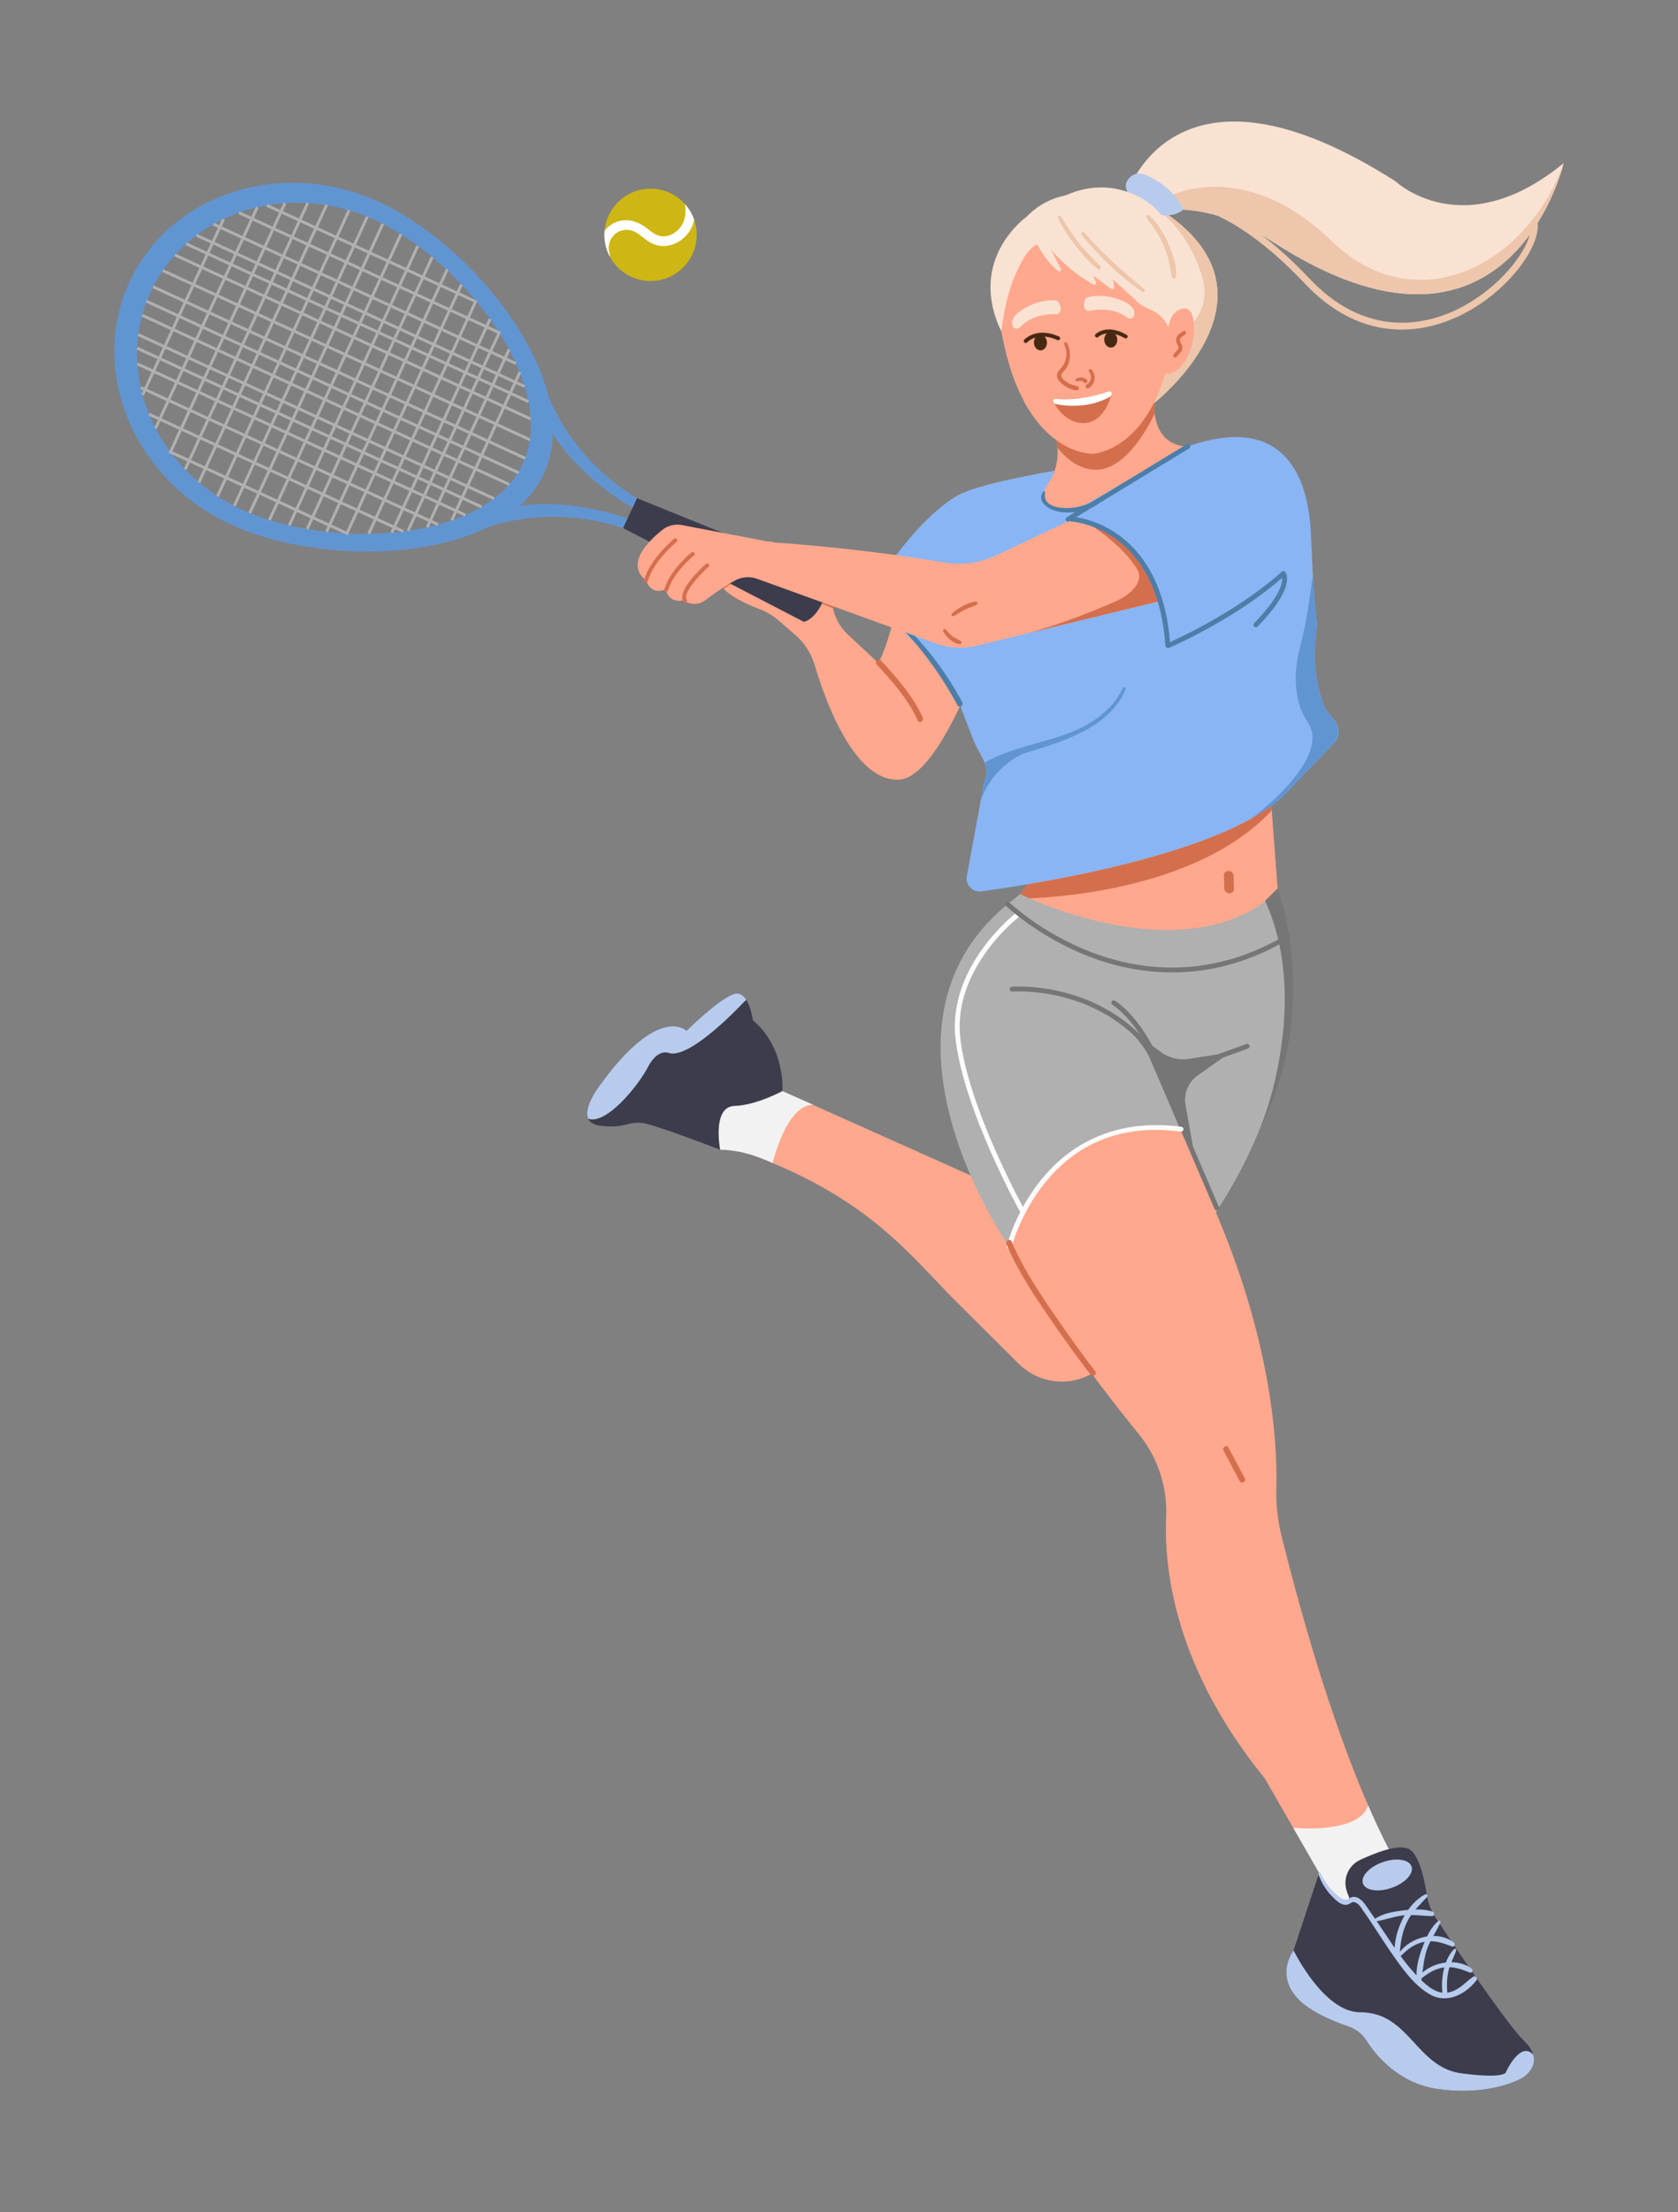 <?xml version="1.0" encoding="UTF-8"?>
<svg id="people" xmlns="http://www.w3.org/2000/svg" viewBox="0 0 1046 1378">
  <rect x="0" y="0" width="1046" height="1378" fill="#808080" stroke="none"/>
  <defs>
    <style>
      .cls-1 {
        fill: #6195d2;
      }

      .cls-2 {
        fill: #ceb614;
      }

      .cls-3 {
        fill: #b7cbed;
      }

      .cls-4 {
        fill: #89b5f4;
      }

      .cls-5 {
        fill: #b0b0b0;
      }

      .cls-6 {
        fill: #edc6ab;
      }

      .cls-7 {
        fill: #fff;
      }

      .cls-8 {
        fill: #777676;
      }

      .cls-9 {
        fill: #472912;
      }

      .cls-10 {
        fill: #f2f2f2;
      }

      .cls-11 {
        fill: #3c3c4c;
      }

      .cls-12 {
        fill: #fcfcfc;
      }

      .cls-13 {
        fill: #d46f4d;
      }

      .cls-14 {
        fill: #f9e2d2;
      }

      .cls-15 {
        fill: #ffa88e;
      }

      .cls-16 {
        fill: #4c7ea8;
      }
    </style>
  </defs>
  <g id="_4" data-name="4">
    <g>
      <path class="cls-2" d="M434.26,145.13c.63,15.87-11.72,29.25-27.59,29.89-11.39.45-21.51-5.79-26.54-15.22-1.97-3.7-3.16-7.9-3.34-12.37-.05-1.22-.02-2.42.08-3.6,1.2-14.25,12.86-25.71,27.51-26.29,8.94-.36,17.08,3.4,22.61,9.59,2.54,2.84,4.53,6.19,5.78,9.89.87,2.55,1.39,5.28,1.51,8.12Z"/>
      <path class="cls-7" d="M432.75,137.01c-.45,1.98-1.16,3.91-2.17,5.74-3.34,6.1-10.09,10.55-17.15,10.52-3.91-.01-7.3-1.51-10.45-3.74-3.22-2.27-6.24-5.44-10.26-6.2-8.65-1.63-15.31,6.67-12.68,14.79.2.61.2,1.17.07,1.67-1.97-3.7-3.16-7.9-3.34-12.37-.05-1.22-.02-2.42.08-3.6,1.09-1.47,2.45-2.77,4.04-3.83,6.94-4.62,15.07-3.17,21.45,1.52,3.18,2.33,6.28,5.43,10.45,5.71,3.52.24,7.08-1.38,9.63-3.74,4.62-4.27,5.52-10.45,4.55-16.36,2.54,2.84,4.53,6.19,5.78,9.89Z"/>
    </g>
    <g>
      <path class="cls-14" d="M974.74,101.59s-.01.04-.02.06c-.78,3.25-35.44,143.36-181.17,49.07-24.14-15.62-45.19-20.84-63.01-20.17-46.55,1.76-71.25,43.65-72.26,45.39.79-1.55,17.82-34.92,43.81-54.22,0,0,28.85-97.43,167.83-8.78,0,0,42.16,40.1,104.82-11.34Z"/>
      <path class="cls-14" d="M719.33,251.12h0s-146.03-30.71-86.25-103.89c29.32-35.9,57.14-32.22,70.05-27.59,3.04,1.08,5.25,2.22,6.46,2.91.01,0,.02.01.04.02.68.38,1.03.62,1.03.62,1.05.55,2.07,1.09,3.07,1.65,97.88,53.61,6.57,125.53,5.62,126.28Z"/>
      <path class="cls-6" d="M719.33,251.12l9.62-29.43,16.5-22.92c5.17-7.18,6.77-16.31,4.37-24.82-4-14.23-13.54-35.5-36.12-49.11,97.88,53.61,6.57,125.53,5.62,126.28Z"/>
      <path class="cls-15" d="M562.24,359.58s-5.62,36.76-14.71,53.38l-18.98-17.67c-5.3-4.94-8.72-11.57-9.67-18.75l-2.97-22.48s.03,15.88-17.96,13.34l-10-6.11s11.27-17.95,4.65-20.94c0,0-4.94-1.43-9.55,5.26,0,0,3.77-6.65-1.56-8.07-5.33-1.41-8.31,5.21-8.31,5.21,0,0-3.12-10.15-8.05-4.82,0,0-2.57-7.91-9.44-1.06-6.86,6.85-6.02,27.96-6.02,27.96,0,0,2.99,6.68,23.65,14.48,4.33,1.64,8.36,4,11.87,7.03l10.36,8.92c5.85,5.04,10.12,11.66,12.32,19.06,6.76,22.7,24.73,72.41,52.31,71.31,35.72-1.43,76.77-154.29,76.77-154.29,0,0-38.24-50.4-74.71,28.24Z"/>
      <path class="cls-15" d="M803.65,601.26s-11.15,73.62-41.16,143.73c-6.96,16.26-14.86,32.31-23.76,47.2-15.86,26.54-34.91,49.37-57.48,63.01-14.84,8.97-33.92,6.46-46.22-5.76l-41.76-41.51c-30.98-32.05-57.34-65.43-134.39-92.19l28.79-36.1,75.6,33.83,35.31,15.8,42.15,18.86,26.08,11.67,1.4-18.15,9.6-124.27.28-3.59,125.56-12.53Z"/>
      <path class="cls-15" d="M877.61,1171.95l-38.41,23.9-33.06-57.37h0s-17.69-30.7-17.69-30.7c-55.81-68.64-62.99-129.79-61.52-163.11.82-18.67-5.3-36.99-17.1-51.48-1.45-1.78-2.88-3.55-4.3-5.31h0c-26.52-32.97-47.15-62.33-63.09-88.4-7.4-12.1-13.78-23.48-19.29-34.2-55.94-108.86-20.21-147.5-20.21-147.5,0,0,33.05-7.72,73.35,21.12,21.92,15.69,43.23,31.87,65.27,76.35,4.14,8.35,10.71,26.88,14.22,34.88l.04.1c1.4,3.19,2.75,6.34,4.05,9.47l.05.14s.03.08.05.13c5.26,12.65,9.77,24.81,13.62,36.42,20.6,62.09,22.59,108.53,22.02,130.1-.27,10.26.83,20.5,3.31,30.47,20.29,81.31,39.55,134.5,53.94,167.64h0c15.03,34.64,24.75,47.37,24.75,47.37Z"/>
      <path class="cls-10" d="M877.61,1171.95l-38.41,23.9-33.06-57.37c.66.08,40.95,4.04,46.72-13.89h0c15.03,34.64,24.75,47.37,24.75,47.37Z"/>
      <path class="cls-15" d="M792.48,497.94l-.19.75.46,6.13v.04s3.78,50.06,3.78,50.06l3.64,30.08,4.5,37.22c-122.89,57.21-195.27-17.23-195.27-17.23l2.74-19.11,15.97-22.71c1.73-1.08,3.31-2.22,4.74-3.41h0c13.27-11.05,13.79-26.46,9.86-40.66-5.48-19.89-19.64-37.43-19.64-37.43l-20.62-50.56s-24.97-74.62-15.13-108.43c0,0,0,0,0-.01,1.92-6.62,5.18-11.67,10.23-14.3,30.8-16.03,183.56-31.56,183.56-31.56,25.23,10.21,32.95,45.75,34.28,79.21,1.38,34.48-4.03,66.74-4.03,66.74l-18.91,75.19Z"/>
      <path class="cls-13" d="M762.68,903.54c3.37,6.35,6.75,12.69,10.12,19.04,1.1,2.07,4.24.23,3.14-1.83-3.37-6.35-6.75-12.69-10.12-19.04-1.1-2.07-4.24-.23-3.14,1.83h0Z"/>
      <path class="cls-11" d="M949.38,1294.03s-19.21,11.95-53.15,7.15c-24.27-3.43-38.39-20.66-44.47-30.2-2.58-4.05-6.43-7.12-10.98-8.66-9.8-3.31-26.7-10.16-34.06-20.07-10.67-14.38-.36-27.42-.36-27.42l15.96-48.24c3.33,7.16,9.53,13.18,14.91,17.43,1.94,1.53,4.59-.58,3.55-2.83-.8-1.73-1.35-3.36-1.7-4.89-1.67-7.26,2.04-14.67,8.78-17.84,8.54-4.01,24.03-10.3,30.54-6.68,6.26,3.49,9.5,18.7,10.93,28.11.81,5.32,2.77,10.39,5.75,14.88,12.16,18.33,44.05,65.79,55.19,76.65,3.12,3.04,4.8,5.86,5.51,8.4,2.47,8.76-6.42,14.2-6.42,14.2Z"/>
      <path class="cls-11" d="M487.68,679.64s-17.95,9.04-29.87,9.23c-11.92.2-8.9,27.26-8.9,27.26,0,0-35.21-13.58-46.13-16.19-10.92-2.62-12.34,3.54-29.07,1.16-3.94-.56-6.08-2.16-7.04-4.29-3.14-6.89,6.1-19.25,6.1-19.25,37.82-53.1,55.16-35.49,55.16-35.49,0,0,19.21-19.07,29.05-22.79,3.7-1.4,6.36.55,8.24,3.51,3.1,4.91,4.06,12.64,4.06,12.64,20.67,17.48,18.41,44.2,18.41,44.2Z"/>
      <path class="cls-3" d="M465.22,622.8l-1.39,1.21s-33.5,36.29-46.99,31.83c0,0-6.78-3.06-12.96,8.84-6.08,11.71-25.98,36.14-37.2,32.14-3.14-6.89,6.1-19.25,6.1-19.25,37.82-53.1,55.16-35.49,55.16-35.49,0,0,19.21-19.07,29.05-22.79,3.7-1.4,6.36.55,8.24,3.51Z"/>
      <path class="cls-4" d="M831.97,448.92c3.47,4.25,3.17,10.45-.7,14.34-9.47,9.51-24.74,25.52-28.64,29.75-5.63,6.1-13.37,11.71-22.56,16.84h-.01c-48.5,27.12-137.23,41.12-168.3,45.36-5.48.75-10.08-4.08-9.07-9.52l8.63-46.73,2.14-11.57c2.18-4.87,1.78-8.65.3-12.38-1.69-4.29-4.81-8.51-7.05-14.22-3.82-9.71-7.74-19.79-11.34-30.09-15.77-25.66-54.75-57.73-54.75-57.73,31.23-52.76,56.94-64.63,56.94-64.63,30.8-16.03,183.56-31.56,183.56-31.56,25.23,10.21,35.15,31.54,36.49,65.01.25,6.3.52,11.88.8,16.76,1.24,21.85,2.57,30.14,2.57,30.14l-1.06,11.07c-1.39,14.48.88,29.09,6.6,42.47l5.45,6.67Z"/>
      <path class="cls-16" d="M551.02,380.6c18.66,16.61,34.03,36.63,45.81,58.65,1.07,2,4.09.22,3.04-1.77-11.89-22.44-27.98-41.97-47.29-58.42-1.06-.91-2.61.6-1.55,1.55h0Z"/>
      <path class="cls-15" d="M743.78,278.29s-17,39.13-84.08,38.49c-7.41-.07-11.56-8.56-7.13-14.5,4.21-5.64,7.39-13.35,6.62-23.51-.43-5.74-2.13-12.27-5.6-19.65-19.54-41.5,66.18-12.4,66.18-12.4,0,0-.78,4.92-.03,10.88,1.18,9.4,6.17,21.39,24.05,20.68Z"/>
      <path class="cls-13" d="M719.73,257.61s0,0,0,0c-7.34,15.78-20.68,34.38-35.67,34.98-14.99.6-24.87-13.82-24.87-13.82-.43-5.74-2.13-12.27-5.6-19.65-19.54-41.5,66.18-12.4,66.18-12.4,0,0-.78,4.92-.03,10.88Z"/>
      <path class="cls-15" d="M694.24,130.64c-12.48-4.3-26.13-3.76-38.24,1.53-26.66,11.64-42.51,27.94-29.86,83.72,15.41,67.97,54.77,66.76,54.77,66.76h.25s.25-.02.25-.02c0,0,39.33-1.93,49.27-70.91,8.16-56.61-8.94-71.6-36.44-81.07Z"/>
      <path class="cls-9" d="M696.45,211.47c.11,2.69-1.62,4.94-3.86,5.03-2.24.09-4.15-2.02-4.25-4.71-.11-2.69,1.62-4.94,3.86-5.03s4.15,2.02,4.25,4.71Z"/>
      <path class="cls-9" d="M652.62,213.22c.11,2.69-1.62,4.94-3.86,5.03-2.24.09-4.15-2.02-4.25-4.71-.11-2.69,1.62-4.94,3.86-5.03,2.24-.09,4.15,2.02,4.25,4.71Z"/>
      <path class="cls-9" d="M639.36,213.66c-.29,0-.59-.11-.82-.32-.49-.45-.53-1.21-.08-1.71.31-.34,7.79-8.28,21.67-2.02.61.27.88.99.61,1.6-.27.61-.99.88-1.6.61-12.23-5.51-18.62,1.16-18.89,1.44-.24.26-.56.39-.89.39Z"/>
      <path class="cls-9" d="M701.72,210.79c-.2,0-.4-.05-.59-.16-10.93-6.14-16.3-.94-16.53-.72-.47.47-1.24.48-1.71.01-.48-.47-.49-1.22-.03-1.7.27-.28,6.81-6.81,19.45.3.58.33.79,1.07.46,1.65-.22.4-.63.62-1.06.62Z"/>
      <path class="cls-14" d="M635.68,203.93c-1.23,1.28-3.39,1.06-4.21-.51-1.22-2.33-1.2-6.06,5.91-10.59,9.29-5.91,17.29-5.98,20.58-5.69.96.09,1.8.7,2.18,1.59l.76,1.77c.73,1.72-.07,5.08-1.94,5.11-5.33.1-15.39.12-23.28,8.32Z"/>
      <path class="cls-14" d="M702.84,197.89c1.43,1.06,3.52.48,4.07-1.21.81-2.5.16-6.18-7.61-9.44-10.15-4.26-18.05-2.98-21.24-2.13-.94.25-1.65.99-1.88,1.93l-.45,1.88c-.43,1.82.92,4.99,2.77,4.71,5.27-.8,15.19-2.48,24.35,4.27Z"/>
      <path class="cls-14" d="M723.21,145.43s-3.88-19.4-30.69-21.56c0,0-30.36-11.92-52.62,11.18,0,0-37.4,26.23-15.71,71.39,0,0,2.02-20.1,8.51-34.72,2.67-6.02,7.48-16.96,13.64-19.29.11-.04.22-.07.33-.11,3.13,6.3,7.51,11.94,12.9,16.49,1.02.86,2.32-.31,1.73-1.45-2.09-4-4.17-8-6.26-11.99,5.42,6.36,11.67,12.01,18.5,16.82,2.6,1.83,5.28,3.53,8.05,5.09.83.47,2.01-.42,1.63-1.36-.56-1.38-1.13-2.76-1.69-4.14,3.69,2.69,7.38,5.39,11.07,8.08.77.56,1.95.18,1.92-.89-.05-1.67-.31-3.31-.76-4.9l14.15,12.87c5.54,6.81,17.88,5.23,21.23,20.36,0,0,17.28-37.66-5.93-61.86Z"/>
      <path class="cls-6" d="M873.71,205.31c-18.16,0-39.5-6.67-60.42-28.77-48.21-50.91-77.47-48.34-77.76-48.31-1.16.12-2.21-.7-2.34-1.86-.13-1.16.69-2.21,1.84-2.35,1.26-.15,31.4-3.14,81.34,49.6,35.28,37.25,71.71,28.46,90.29,19.9,28.19-12.98,49.12-40.25,47.65-54.18-.12-1.16.72-2.21,1.88-2.33,1.17-.12,2.21.72,2.33,1.89,1.65,15.61-19.88,44.56-50.09,58.47-8.55,3.94-20.68,7.93-34.72,7.93Z"/>
      <path class="cls-5" d="M628.11,563.17s84.27,64.68,172.05,21.83c0,0,18.8,77.16-41.83,169.43l-22.11-51.08s-75.99-18.02-107.14,73.14c0,0-95.54-135.85-.97-213.31Z"/>
      <path class="cls-13" d="M519.07,378.68c-.12,0-.23-.02-.35-.07-.37-.15-37.4-15.45-48.23-17.6-10.44-2.07-18.94,5.55-19.03,5.63-.37.34-.94.31-1.28-.06-.34-.37-.31-.94.06-1.28.37-.34,9.25-8.32,20.61-6.07,11,2.18,47.04,17.07,48.57,17.7.46.19.68.72.49,1.19-.14.35-.48.56-.84.56Z"/>
      <path class="cls-13" d="M575.26,447.03c-5.95-13.31-16.39-25.2-26.21-35.72-1.6-1.71-4.16.86-2.57,2.57,9.63,10.33,19.8,21.92,25.64,34.99.95,2.13,4.08.28,3.14-1.83h0Z"/>
      <path class="cls-1" d="M831.59,448.45c3.69,4.52,3.37,11.1-.74,15.24-9.5,9.56-24.37,25.16-28.21,29.32-5.63,6.1-13.37,11.71-22.56,16.84h-.01s50.58-36.94,35.12-59.98c-10.77-16.04-7.6-36.41-4.69-47.3,2.12-7.92,3.73-15.97,4.94-24.09l2.97-19.93h0c.64,11.3,1.37,18.91,1.92,23.62.54,4.59.54,9.23.02,13.82l-.43,3.77c-1.39,14.48.88,29.09,6.6,42.47l5.07,6.21Z"/>
      <path class="cls-1" d="M701.65,429.03c-2.52,7.36-8.44,14.09-14.4,18.89-7.13,5.75-15.5,9.71-23.96,13.08-8.4,3.34-17.07,5.83-25.63,8.53-5.85,2.74-11.13,6.59-15.56,11.36-2.75,2.96-5.17,6.24-7.16,9.78-.87,1.55-1.66,3.14-2.36,4.78-.48,1.11-.81,2.36-1.25,3.53l2.14-11.57c2.18-4.87,1.78-8.65.3-12.38,13.4-7.61,29.17-10.95,43.75-15.41,8.97-2.75,17.66-6.16,25.38-11.56,3.62-2.54,6.94-5.45,9.92-8.71,3.11-3.4,5.08-6.89,7.27-10.91.45-.82,1.89-.34,1.57.59Z"/>
      <path class="cls-13" d="M792.63,501.84l.12,3.02c-52.44,55.9-158.9,54.9-159.89,54.89,3.29-2.74,5.79-5.75,7.64-8.93,40.35-6.83,102.02-19.97,139.57-40.96h.01c4.56-2.56,8.78-5.23,12.55-8.02Z"/>
      <path class="cls-13" d="M762.91,545.39c.09,2.69.19,5.38.28,8.07.13,3.89,6.19,3.9,6.06,0-.09-2.69-.19-5.38-.28-8.07-.13-3.89-6.19-3.9-6.06,0h0Z"/>
      <path class="cls-5" d="M635.91,556.91s103.25,51.54,160.63-1.99l3.64,30.08s-84.6,53.51-172.05-21.83l7.79-6.25Z"/>
      <path class="cls-8" d="M796.42,553.38s27.69,71.91-10.5,148.88c0,0,31.77-77.6,2.68-141.15l7.81-7.73Z"/>
      <path class="cls-8" d="M696.53,635.23l27.02,19.99c5.08,3.76,11.47,5.32,17.72,4.33l25.76-4.1-20.41,14.39c-5.89,4.15-8.85,11.34-7.59,18.43l6.5,36.6-26.93-62.85s-7.73-16.46-22.08-26.79Z"/>
      <path class="cls-8" d="M758.48,753.96c-.59,0-1.15-.34-1.39-.92l-43.34-100.84c-32.78-38.36-82.18-34.64-82.68-34.59-.84.08-1.57-.55-1.64-1.38-.07-.83.54-1.57,1.38-1.64.51-.04,51.57-3.94,85.39,35.82.1.12.18.24.24.38l43.43,101.05c.33.77-.02,1.66-.79,1.99-.19.08-.4.12-.6.12Z"/>
      <path class="cls-8" d="M720.34,660.6c-.58,0-1.14-.34-1.39-.9-10.87-24.64-25.32-33.73-25.47-33.82-.71-.44-.93-1.37-.5-2.08.44-.71,1.37-.94,2.08-.5.62.38,15.4,9.68,26.65,35.17.34.77,0,1.66-.77,2-.2.09-.41.13-.61.13Z"/>
      <path class="cls-8" d="M756.58,660.71c-.62,0-1.2-.38-1.42-1-.28-.79.13-1.65.91-1.94l20.91-7.5c.78-.28,1.65.13,1.94.91.28.79-.13,1.65-.91,1.94l-20.91,7.5c-.17.06-.34.09-.51.09Z"/>
      <path class="cls-12" d="M637.13,755.49c-.53,0-1.05-.28-1.32-.78-.36-.64-35.56-64.23-40.24-108.32-4.74-44.62,37.14-77.24,37.57-77.56.66-.51,1.61-.38,2.12.28.51.66.38,1.61-.28,2.12-.41.31-40.96,31.93-36.4,74.84,4.62,43.48,39.53,106.54,39.88,107.17.41.73.14,1.65-.58,2.06-.23.13-.49.19-.74.19Z"/>
      <path class="cls-12" d="M629.08,777.99c-.12,0-.24-.01-.37-.04-.81-.2-1.31-1.02-1.11-1.83.22-.88,5.5-21.69,21.54-41.44,14.85-18.28,42.04-38.82,87.27-32.84.83.11,1.41.87,1.3,1.7s-.87,1.41-1.7,1.3c-35.16-4.65-63.57,6-84.45,31.66-15.64,19.22-20.96,40.13-21.01,40.34-.17.69-.79,1.15-1.47,1.15Z"/>
      <path class="cls-8" d="M730.69,605.7c-20.29,0-38.15-4.59-52.24-10.07-31.22-12.14-51.19-31.18-51.39-31.37-.6-.58-.62-1.54-.04-2.14.58-.6,1.54-.62,2.14-.04.19.19,19.8,18.86,50.48,30.77,28.23,10.95,71.92,18.25,119.77-9.16.72-.41,1.65-.17,2.07.56.42.73.16,1.65-.56,2.07-25.04,14.35-48.97,19.39-70.23,19.39Z"/>
      <path class="cls-13" d="M682.82,854.28c-7.47-9.71-14.65-19.67-21.63-29.73-11.27-16.24-22.89-33.03-30.63-51.32-.91-2.15-4.04-.3-3.14,1.83,7.74,18.28,19.36,35.07,30.63,51.32,6.99,10.07,14.16,20.02,21.63,29.73,1.41,1.83,4.56.02,3.14-1.83h0Z"/>
      <path class="cls-3" d="M879.89,1162.55c1.55,4.42-3.97,10.38-12.33,13.32-8.36,2.94-16.4,1.74-17.95-2.68-1.55-4.42,3.97-10.38,12.33-13.32,8.36-2.94,16.4-1.74,17.95,2.68Z"/>
      <path class="cls-3" d="M949.38,1294.03s-19.21,11.95-53.15,7.15c-24.27-3.43-38.39-20.66-44.47-30.2-2.58-4.05-6.43-7.12-10.98-8.66-9.8-3.31-26.7-10.16-34.06-20.07-10.67-14.38-.36-27.42-.36-27.42,0,0,18.7,38.57,41.49,38.55,30.91-.02,34.7,34.37,63.33,38.08,28.63,3.71,27.68-1.1,27.68-1.1,0,0,8.92-19.45,16.93-10.53,2.47,8.76-6.42,14.2-6.42,14.2Z"/>
      <path class="cls-3" d="M821.81,1167.4c1.87,5.16,4.63,9.77,8.47,13.73,2.51,2.59,6.18,6.38,10.17,5.06,2.39-.79,2.35-2.71,5.85-.38,1.41.94,2.55,3.09,3.51,4.43,1.96,2.73,3.84,5.51,5.69,8.31,3.71,5.61,7.3,11.29,11.13,16.82,6.7,9.68,14.66,21.37,25.22,27.16,10.33,5.66,22.07-.53,28.61-9.19.93-1.23-.89-2.96-2.11-2.11-5.02,3.46-8.78,8.42-15.09,9.74-7.37,1.54-13.21-3.57-18.08-8.36-8.47-8.33-15.09-18.21-21.67-28.03-3.12-4.66-6.22-9.33-9.47-13.9-2.08-2.92-4.56-7.56-8.2-8.83-1.22-.42-2.36-.46-3.59-.07-.8.26-1.47,1.1-2.24,1.31-2.17.6-4.06-.61-5.64-1.84-4.87-3.81-8.48-8.88-11.14-14.43-.38-.79-1.72-.23-1.42.6h0Z"/>
      <path class="cls-3" d="M858.07,1196.68c6.02-.94,11.58-3.25,17.77-3.76,5.7-.47,11.13.5,16.78.58,1.66.03,1.9-2.33.38-2.82-5.86-1.9-12.9-1.45-18.93-.66-5.52.73-12.05,1.8-16.71,5.01-.87.6-.31,1.81.7,1.66h0Z"/>
      <path class="cls-3" d="M888.31,1180c-11.62,6-19.3,23.02-18.98,35.63.06,2.14,3.09,2.08,3.28,0,.62-6.92,1.66-13.13,4.94-19.36,3.09-5.87,7.61-9.87,12-14.66.79-.86-.2-2.15-1.24-1.61h0Z"/>
      <path class="cls-3" d="M896.67,1196.5c-4.78,3.76-7.75,10.67-9.87,16.23-2.3,6.03-4.47,13.62-3.63,20.14.19,1.43,2.48,2.12,2.8.38,1.19-6.4,1.38-12.65,3.5-18.91,2.09-6.19,6.01-11.19,8.49-17.08.34-.81-.78-1.16-1.3-.75h0Z"/>
      <path class="cls-3" d="M906.41,1214.06c-6.65,6.67-8.35,19.19-7.18,28.12.25,1.89,3.22,1.98,3.04,0-.46-5.02-.45-9.83.71-14.78,1.05-4.45,3.34-8.29,4.79-12.55.27-.79-.81-1.34-1.36-.79h0Z"/>
      <path class="cls-3" d="M873.6,1218.01c3.95-4.07,8.35-7.35,14.06-8.45,6.44-1.24,11.58.6,17.48,2.85,1.61.61,2.24-1.69,1.08-2.56-10.52-7.86-27.16-3.38-34.33,6.86-.71,1.02.86,2.18,1.7,1.31h0Z"/>
      <path class="cls-3" d="M885.29,1232.96c4.81-3.93,9.67-7.11,16.04-7.61,5.51-.43,9.94,1.41,14.96,3.28,1.55.58,2.18-1.64,1.04-2.48-9.89-7.33-26.38-3.86-33.59,5.62-.72.95.75,1.83,1.53,1.18h0Z"/>
      <path class="cls-10" d="M507.15,688.24s-14.77-3.69-25.56,36.15c0,0-16.25-8.19-32.66-8.26,0,0-5.29-26.82,8.9-27.26,14.19-.44,29.87-9.23,29.87-9.23l19.46,8.6Z"/>
      <path class="cls-15" d="M729.63,199.08c1.04-2.97,3.3-5.4,6.25-6.47,3.67-1.34,8.05-.57,8.36,10.41.54,19.1-11.24,32.47-18.72,29.32-6.02-2.53,1.1-24.7,4.1-33.26Z"/>
      <path class="cls-13" d="M732.5,222.75c-.29,0-.57-.1-.8-.3-.5-.44-.55-1.21-.1-1.71l2.42-2.72c.64-.72.77-1.78.33-2.63l-.71-1.38c-1.1-2.13-.44-4.76,1.55-6.12l2.27-1.56c.55-.38,1.31-.24,1.68.32.38.55.24,1.31-.32,1.68l-2.27,1.56c-.97.67-1.3,1.96-.76,3.01l.71,1.38c.89,1.74.62,3.89-.67,5.35l-2.42,2.72c-.24.27-.57.41-.91.41Z"/>
      <path class="cls-1" d="M80.65,175.82c-25.55,55.47,2.82,123.04,63.36,150.92,60.54,27.88,169.57,23.59,195.11-31.88,25.55-55.47-42.06-141.11-102.6-168.99s-130.33-5.52-155.88,49.95ZM325.93,288.78c-22.94,49.81-120.83,53.66-175.18,28.63-54.36-25.03-79.83-85.7-56.89-135.51,22.94-49.81,85.6-69.88,139.95-44.85,54.36,25.03,115.06,101.93,92.12,151.73Z"/>
      <path class="cls-1" d="M302.89,328.92s37.83-15.82,85.54.02l2.75-5.97s-34.22-13.01-67.37-7.72l-20.92,13.68Z"/>
      <path class="cls-11" d="M397.04,310.29l-4.27,9.27h-.02s-4.32,9.37-4.32,9.37l112.74,58.44c7.1-2.06,11.15-11.29,11.61-12.41h.02s5.18-9.82,1.94-16.99l-117.7-47.68Z"/>
      <path class="cls-1" d="M341.42,245.3s12.57,39.04,55.62,64.99l-2.75,5.97s-32.13-17.55-49.66-46.18l-3.21-24.79Z"/>
      <rect class="cls-5" x="53.77" y="190.32" width="120.68" height="1.82" transform="translate(-107.31 214.91) rotate(-65.28)"/>
      <rect class="cls-5" x="52.9" y="197.02" width="151.52" height="1.82" transform="translate(-104.93 232.04) rotate(-65.28)"/>
      <polygon class="cls-5" points="216.72 333.44 105.04 282 176.82 126.16 178.47 126.92 107.45 281.11 215.83 331.02 286.85 176.83 288.5 177.59 216.72 333.44"/>
      <rect class="cls-5" x="62.29" y="208.51" width="182.66" height="1.82" transform="translate(-100.85 261.38) rotate(-65.28)"/>
      <rect class="cls-5" x="68.62" y="213.05" width="190.41" height="1.82" transform="translate(-99.03 273.31) rotate(-65.28)"/>
      <rect class="cls-5" x="78.57" y="219.1" width="196.06" height="1.82" transform="translate(-97.1 288.42) rotate(-65.28)"/>
      <rect class="cls-5" x="88.35" y="224.12" width="198.34" height="1.82" transform="translate(-95.31 301.27) rotate(-65.28)"/>
      <rect class="cls-5" x="97.99" y="228.56" width="198.34" height="1.82" transform="translate(-93.74 312.6) rotate(-65.28)"/>
      <rect class="cls-5" x="110.88" y="233.98" width="196.06" height="1.82" transform="translate(-91.81 326.43) rotate(-65.28)"/>
      <rect class="cls-5" x="124.57" y="239.37" width="191.54" height="1.82" transform="translate(-90.07 339.94) rotate(-65.28)"/>
      <rect class="cls-5" x="137.22" y="243.9" width="186.5" height="1.82" transform="translate(-88.29 351.78) rotate(-65.28)"/>
      <rect class="cls-5" x="151.2" y="248.57" width="179.96" height="1.82" transform="translate(-86.29 364.24) rotate(-65.28)"/>
      <rect class="cls-5" x="201.66" y="264.35" width="146.42" height="1.82" transform="translate(-81.03 404.01) rotate(-65.28)"/>
      <rect class="cls-5" x="230.87" y="272.16" width="121.91" height="1.82" transform="translate(-78.26 423.95) rotate(-65.28)"/>
      <rect class="cls-5" x="252.12" y="277.02" width="101.46" height="1.82" transform="translate(-76.26 436.81) rotate(-65.28)"/>
      <rect class="cls-5" x="171.26" y="207.26" width="1.82" height="174.48" transform="translate(-167.35 327.69) rotate(-65.27)"/>
      <rect class="cls-5" x="179.53" y="181.98" width="1.82" height="204.16" transform="translate(-153.05 329.13) rotate(-65.27)"/>
      <rect class="cls-5" x="206.36" y="113.29" width="1.82" height="255.5" transform="translate(-98.37 328.47) rotate(-65.27)"/>
      <polygon class="cls-5" points="230.67 332.86 229.02 332.1 295.27 188.26 165.99 128.72 166.75 127.07 297.68 187.37 230.67 332.86"/>
      <polygon class="cls-5" points="255.18 330.98 253.53 330.22 309.98 207.65 148.53 133.29 149.29 131.64 312.39 206.76 255.18 330.98"/>
      <rect class="cls-5" x="226.47" y="79.28" width="1.82" height="207.59" transform="translate(-34.03 313.02) rotate(-65.27)"/>
      <rect class="cls-5" x="186.97" y="161.17" width="1.82" height="225.16" transform="translate(-139.36 329.89) rotate(-65.27)"/>
      <rect class="cls-5" x="223.87" y="81.06" width="1.82" height="225.16" transform="translate(-45.13 316.8) rotate(-65.27)"/>
      <rect class="cls-5" x="202.12" y="123.1" width="1.82" height="251.94" transform="translate(-108.13 329.29) rotate(-65.27)"/>
      <rect class="cls-5" x="210.53" y="104.34" width="1.82" height="255.43" transform="translate(-87.78 327.04) rotate(-65.27)"/>
      <rect class="cls-5" x="196.16" y="137.43" width="1.82" height="244.13" transform="translate(-121.07 329.95) rotate(-65.27)"/>
      <rect class="cls-5" x="191.93" y="148.11" width="1.82" height="236.37" transform="translate(-129.71 330.06) rotate(-65.27)"/>
      <rect class="cls-5" x="214.95" y="95.22" width="1.82" height="251.94" transform="translate(-75.34 324.73) rotate(-65.27)"/>
      <rect class="cls-5" x="219.01" y="87.83" width="1.82" height="244.13" transform="translate(-62.72 321.84) rotate(-65.27)"/>
      <rect class="cls-5" x="221.81" y="83.54" width="1.82" height="234.89" transform="translate(-53.01 319.2) rotate(-65.27)"/>
      <path class="cls-15" d="M779.01,360.79l-139.78,34-14.22,3.46c-.06.01-.11.03-.17.04l-15.85,3.86c-8.53,2.07-17.49,1.59-25.74-1.4l-111.35-40.26c-4.43-1.6-9.33-1.25-13.49.97-5.97,3.19-13.41,8.27-18.23,12.01-7.49,5.8-14.05.43-14.05.43-9.61,2.2-11.18-6.83-11.18-6.83-9.54,4.02-12.19-5.5-12.19-5.5-13-10.22,1.12-24.35,10.05-31.46,3.64-2.9,8.4-3.97,12.93-2.94l55.31,10.6c47.88,3.31,86.83,9.09,107.68,12.63,11.01,1.86,22.32.28,32.41-4.51,12.03-5.71,29.51-14,47.48-22.51,29.92-14.14,61.2-28.87,70.88-33.16,20.2-8.96,37.11-4.44,37.11-4.44,63.28,36.62,2.42,74.98,2.42,74.98Z"/>
      <path class="cls-13" d="M779.01,360.79l-139.78,34c23.63-6.39,44.85-15.15,57.52-20.86,7.87-3.55,16.59-11.74,12.23-19.18-8.95-15.26-30.16-28.48-30.16-28.48l-10.21-2.86c29.92-14.14,61.2-28.87,70.88-33.16,20.2-8.96,37.11-4.44,37.11-4.44,63.28,36.62,2.42,74.98,2.42,74.98Z"/>
      <path class="cls-13" d="M402.75,362.81c-.1,0-.2-.01-.31-.04-.65-.17-1.04-.83-.87-1.48,3.35-12.86,18.05-25.2,18.67-25.72.52-.43,1.28-.36,1.7.16.43.51.36,1.28-.16,1.71-.15.12-14.72,12.37-17.88,24.47-.14.55-.63.91-1.17.91Z"/>
      <path class="cls-13" d="M415.25,368.6c-.12,0-.24-.02-.35-.05-.64-.2-1-.87-.8-1.51,3.82-12.49,16.48-22.54,17.01-22.96.53-.41,1.29-.32,1.7.2.41.53.32,1.29-.2,1.7-.12.1-12.6,10.01-16.19,21.76-.16.52-.64.86-1.16.86Z"/>
      <path class="cls-13" d="M427.04,375.4c-.39,0-.78-.19-1.01-.54-4.35-6.6,10.94-20.84,14.05-23.63.5-.45,1.26-.4,1.71.09.45.5.41,1.26-.09,1.71-6.6,5.91-16.14,16.71-13.64,20.49.37.56.21,1.31-.35,1.68-.21.14-.44.2-.66.2Z"/>
      <path class="cls-4" d="M816.59,351.08s12.99-104.22-76.18-73l-80.73,45.75s62.78-9.25,68.27,78.09l88.64-50.84Z"/>
      <path class="cls-16" d="M728.25,403.62c-.59,0-1.15-.34-1.39-.92-.33-.77.03-1.66.8-1.99.42-.18,42.14-18.22,71.32-44.61.31-.28.72-.42,1.14-.39.42.03.8.24,1.06.57.73.92,6.47,9.73-17.24,33.99-.58.6-1.54.61-2.14.02-.6-.58-.61-1.54-.02-2.14,15.98-16.35,17.7-24.83,17.46-28.22-29.44,25.87-69.96,43.38-70.37,43.56-.19.08-.4.12-.59.12Z"/>
      <path class="cls-13" d="M594.51,383.73c2.38-1.19,4.54-2.78,6.93-3.97,2.39-1.19,4.97-1.9,7.36-3.07,1.19-.58.28-2.16-.83-1.98-4.86.77-11.15,4.07-14.58,7.56-.76.78.2,1.92,1.13,1.46h0Z"/>
      <path class="cls-13" d="M587.99,393.49c2.06,3.48,6.09,7.43,10.36,7.73,1.12.08,1.35-1.44.53-1.97-1.51-.99-3.25-1.59-4.75-2.65-1.63-1.14-3.05-2.62-4.23-4.22-.83-1.12-2.66-.14-1.91,1.12h0Z"/>
      <path class="cls-16" d="M727.95,403.44c-.79,0-1.45-.61-1.51-1.41-2.02-30.45-12.76-53.43-31.08-66.48-13.84-9.86-27.28-10.67-27.42-10.67-.83-.04-1.48-.75-1.43-1.59.04-.83.73-1.48,1.59-1.43.58.03,14.33.83,28.88,11.13,13.36,9.46,29.85,29.09,32.48,68.84.05.83-.58,1.56-1.41,1.61-.03,0-.07,0-.1,0Z"/>
      <path class="cls-16" d="M665.77,324.96c-.51,0-1.01-.26-1.29-.73-.43-.71-.21-1.65.51-2.08l74.64-45.37c.71-.43,1.64-.21,2.08.51.43.71.21,1.65-.51,2.08l-74.64,45.37c-.25.15-.52.22-.79.22Z"/>
      <path class="cls-13" d="M658.1,248.38c5.57.41,19.36.73,32.84-4.4,1.12-.42,2.24.58,1.92,1.73-1.53,5.47-6.02,17.16-16.69,17.78-10.56.61-16.96-8.51-19.44-12.97-.56-1,.22-2.22,1.37-2.14Z"/>
      <path class="cls-7" d="M657.26,251.45s18.89,5.07,35.31-4.74l.35-1.38c.25-1-.71-1.87-1.68-1.53-5.28,1.87-19,6.02-33.31,4.63-1.02-.1-1.75.96-1.27,1.87l.6,1.15Z"/>
      <path class="cls-13" d="M663.42,214.6c1.44,2.86,1.66,5.96.92,9.06-.36,1.49-.96,2.89-1.79,4.18-.84,1.3-2.03,2.26-2.92,3.51-2.18,3.05.34,6.11,2.75,8.01,2.36,1.86,5.89,3.82,9,3.71,1.44-.05,1.67-2.01.33-2.47-1.55-.53-3.14-.72-4.64-1.44-1.35-.64-2.62-1.46-3.73-2.46-1.17-1.06-2.59-2.49-1.4-4.04.85-1.11,1.9-2.01,2.67-3.21,3.01-4.7,3.09-10.96.53-15.87-.6-1.14-2.3-.14-1.72,1.01h0Z"/>
      <path class="cls-13" d="M678.8,231.42c.26.39.56.75.77,1.17.18.36.26.78.34,1.17.17.81.16,1.68-.05,2.47-.18.71-.57,1.47-1,2.01-.24.3-.58.62-.83.82-.43.34-1.12.62-1.22,1.29-.11.68.17,1.23.83,1.47.79.29,1.47-.31,2.03-.78.44-.37.82-.82,1.17-1.28.66-.87,1.14-1.89,1.35-2.97.23-1.15.21-2.34-.11-3.47-.3-1.06-.91-2.34-1.71-3.12-.79-.77-2.21.24-1.57,1.21h0Z"/>
      <path class="cls-13" d="M672.06,237.47s.11-.03.13-.06c-.06.07-.16.06,0,0,.09-.03.19-.06.28-.09.11-.03.21-.06.32-.08.05,0,.1-.02.14-.03.15-.03-.02-.02-.06,0,.11-.08.49-.01.62,0,.02,0,.18,0,.18.02,0,0-.25-.04-.07,0,.11.02.22.04.32.07.2.05.4.12.6.2.15.06-.04,0-.08-.03.04.03.09.04.13.06.1.05.2.1.29.15.18.1.35.23.53.34-.04-.02-.21-.17-.08-.06.04.03.07.06.11.1.09.08.18.17.26.26.46.49,1.35.5,1.81,0,.45-.49.53-1.33,0-1.81-.93-.83-2.03-1.3-3.27-1.4-.23-.02-.46-.03-.7-.02-.12,0-.25.02-.37.03-.1.01-.52.07-.29.04.08-.01.09-.01.03,0-.1.01-.21.03-.31.04-.55.08-1.07.27-1.57.51-.48.24-.65.95-.37,1.39.32.5.88.61,1.39.37h0Z"/>
      <path class="cls-16" d="M650.5,306.18c-4.7,5.43,2.7,10.93,7.56,12.12,8.79,2.17,18.16.5,25.93-3.99,1.65-.95.18-3.44-1.49-2.54-4.96,2.67-10.22,4.38-15.87,4.63-6.13.28-16.91-.86-15.12-9.63.11-.55-.59-1.09-1.02-.59h0Z"/>
      <path class="cls-6" d="M703.11,119.63c3.04,1.08,5.25,2.22,6.46,2.91-2.11-1.07-4.35-2.05-6.74-2.95l.28.04Z"/>
      <path class="cls-6" d="M974.72,101.64c-.78,3.25-35.44,143.36-181.17,49.07-24.14-15.62-45.19-20.84-63.01-20.17l-.19-.12-.17-8.7s46.13-23.58,99.71,28.22c53.56,51.78,122.6,14.22,144.84-48.3Z"/>
      <path class="cls-3" d="M702.84,119.6s13.03,3.71,21.15,14.43c0,0,8.03,1.32,13.61-3.44,0,0-4.8-13.82-23.97-21.84-3.29-1.38-7.15-.62-9.58,1.99-1.96,2.1-3.27,5.08-1.22,8.85Z"/>
      <path class="cls-6" d="M728.11,151.35c-2.82-6.27-6.57-12.41-11.64-17.11-.93-.86-2.57.4-1.76,1.47,4.21,5.53,8.17,11.04,10.85,17.5,1.22,2.94,2.21,5.97,2.97,9.06.83,3.41,1.05,6.94,1.89,10.33.41,1.65,2.6.95,2.72-.48.56-6.83-2.28-14.65-5.03-20.77Z"/>
      <path class="cls-6" d="M685.96,165.83c-4.59-5-9.55-9.49-13.78-14.85-4.07-5.15-7.34-10.75-10.91-16.24-.58-.89-2.2-.23-1.75.82,2.63,6.22,6.6,11.95,10.73,17.26,4.08,5.25,8.72,10.8,14.15,14.7,1.19.86,2.59-.58,1.57-1.7Z"/>
      <path class="cls-6" d="M713.33,180.23c-6.51-5.65-13.17-11.04-19.48-16.93-6.29-5.87-12.33-12.02-18.05-18.45-.97-1.1-2.46.57-1.53,1.66,11.11,13.02,23.64,25.76,37.93,35.32.94.63,1.97-.87,1.14-1.6Z"/>
    </g>
  </g>
</svg>